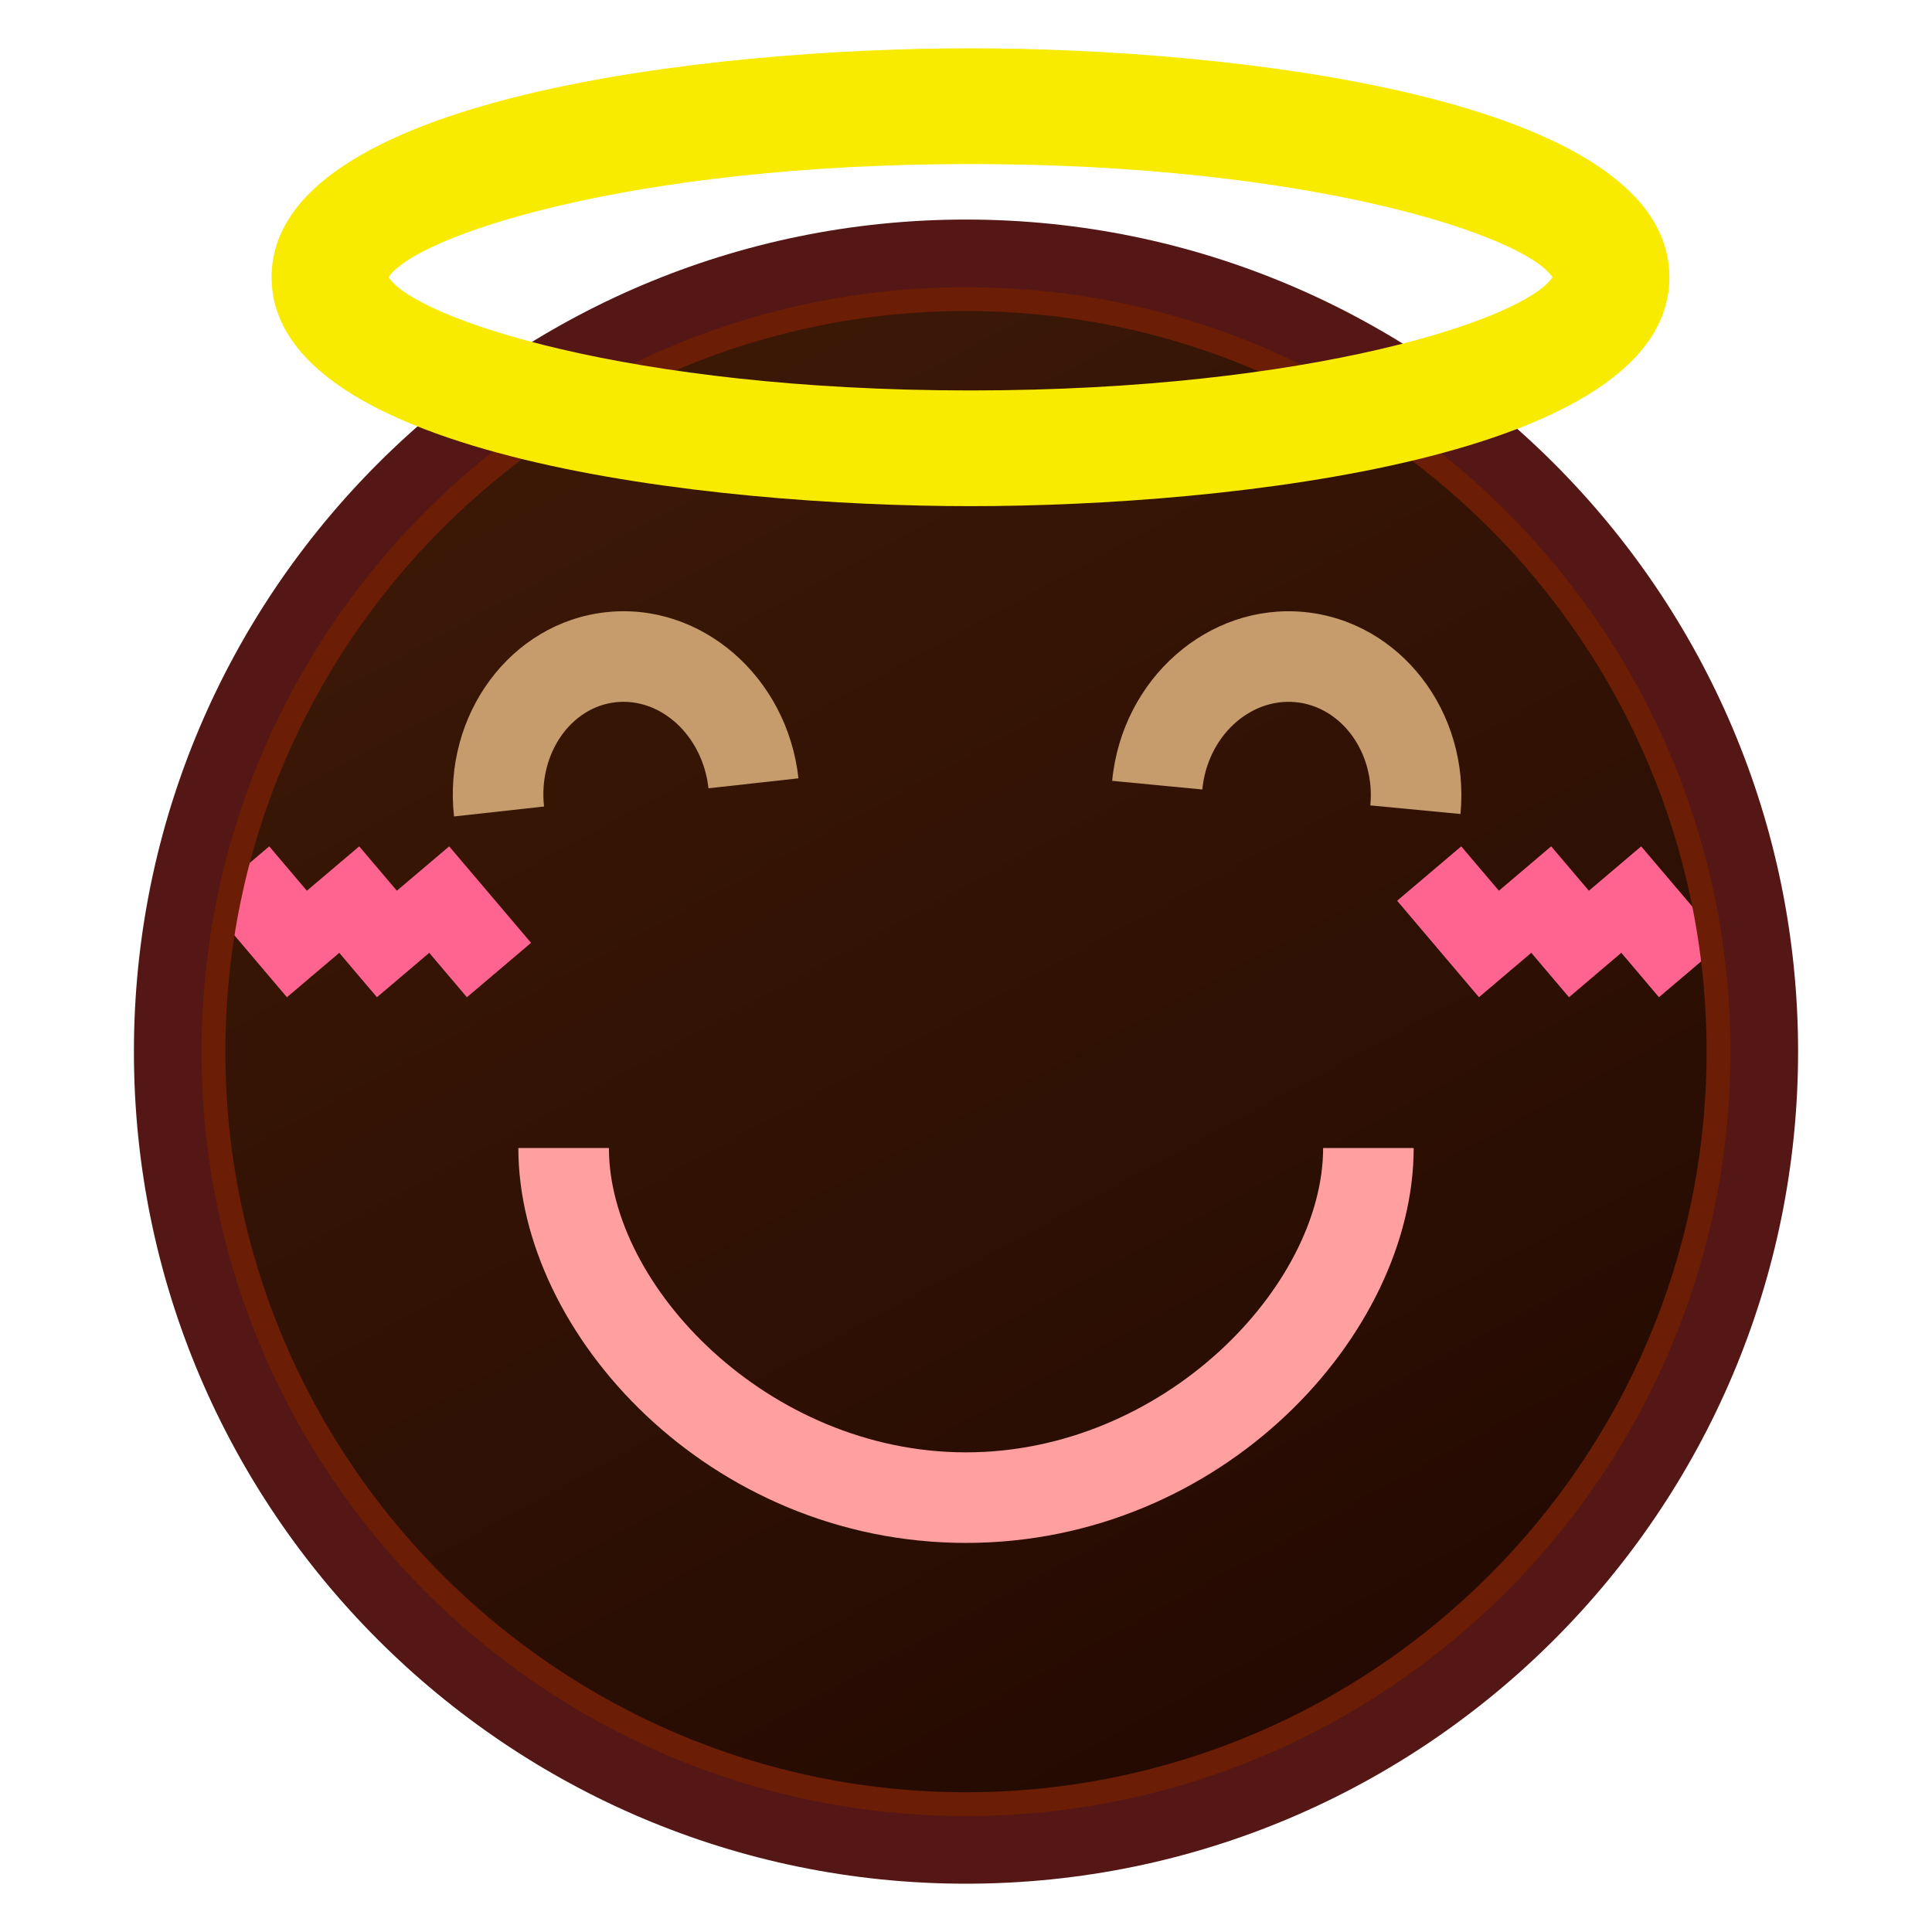 <?xml version="1.0" encoding="UTF-8"?>
<!-- Generated by phantom_svg. -->
<svg width="64px" height="64px" viewBox="0 0 64 64" preserveAspectRatio="none" xmlns="http://www.w3.org/2000/svg" xmlns:xlink="http://www.w3.org/1999/xlink" version="1.1">
  <g>
    <linearGradient id='SVGID_1_' gradientUnits='userSpaceOnUse' x1='16.376' y1='6.102' x2='48.966' y2='66.04'>
      <stop offset='0' style='stop-color:#3F1A07'/>
      <stop offset='0.653' style='stop-color:#2B0E03'/>
      <stop offset='1' style='stop-color:#1E0601'/>
    </linearGradient>
    <circle style='fill:url(#SVGID_1_);' cx='32' cy='34.837' r='26.444'/>
    <g>
      <polygon style='fill:#FF6490;' points='13.147,29.506 11.899,28.037 10.166,29.506 8.919,28.037 
			6.794,29.838 9.505,33.035 11.239,31.564 12.487,33.035 14.22,31.564 
			15.467,33.035 17.592,31.233 14.88,28.037 		'/>
      <polygon style='fill:#FF6490;' points='57.079,31.232 54.366,28.037 52.634,29.507 
			51.385,28.036 49.653,29.506 48.405,28.037 46.282,29.838 48.992,33.034 
			50.726,31.563 51.975,33.035 53.708,31.563 54.955,33.034 		'/>
    </g>
    <path style='fill:#C69C6D;' d='M48.38,26.965l-2.986-0.285
		c0.166-1.74-0.947-3.274-2.481-3.421c-1.529-0.14-2.917,1.152-3.085,2.894
		l-2.986-0.287c0.326-3.388,3.188-5.893,6.356-5.593
		C46.378,20.577,48.703,23.579,48.38,26.965z'/>
    <path style='fill:#C69C6D;' d='M15.04,27.046c-0.374-3.381,1.881-6.417,5.026-6.765
		c3.142-0.349,6.009,2.12,6.384,5.502l-2.981,0.33
		c-0.192-1.737-1.569-3.012-3.072-2.851c-1.501,0.167-2.567,1.716-2.375,3.455
		L15.04,27.046z'/>
    <path style='fill:#FF9F9F;' d='M32,51.111c-8.487,0-14.829-6.906-14.829-13.081h3
		c0,4.566,5.276,10.081,11.829,10.081s11.83-5.515,11.83-10.081h3
		C46.83,44.205,40.488,51.111,32,51.111z'/>
    <path style='fill:#6B1D05;' d='M32,61.61c-14.764,0-26.774-12.011-26.774-26.773
		S17.236,8.063,32,8.063c14.763,0,26.773,12.011,26.773,26.773
		S46.763,61.61,32,61.61z M32,10.304c-13.528,0-24.534,11.005-24.534,24.533
		c0,13.527,11.006,24.533,24.534,24.533c13.527,0,24.533-11.006,24.533-24.533
		C56.533,21.309,45.527,10.304,32,10.304z'/>
    <path style='fill:#541715;' d='M32,62.4c-15.199,0-27.564-12.365-27.564-27.563
		C4.436,19.638,16.801,7.273,32,7.273s27.564,12.365,27.564,27.563
		C59.564,50.035,47.199,62.4,32,62.4z M32,9.514
		c-13.964,0-25.324,11.36-25.324,25.323c0,13.963,11.36,25.323,25.324,25.323
		s25.324-11.36,25.324-25.323C57.324,20.874,45.964,9.514,32,9.514z'/>
    <path style='fill:#F8EB00;' d='M32.149,16.767c-8.599,0-23.152-1.597-23.152-7.583
		c0-5.987,14.553-7.584,23.152-7.584c8.599,0,23.151,1.597,23.151,7.584
		C55.301,15.17,40.748,16.767,32.149,16.767z M12.872,9.184
		c0.887,1.366,7.967,3.75,19.278,3.75c11.311,0,18.39-2.384,19.277-3.75
		c-0.887-1.366-7.966-3.75-19.277-3.75S13.759,7.817,12.872,9.184z'/>
  </g>
</svg>